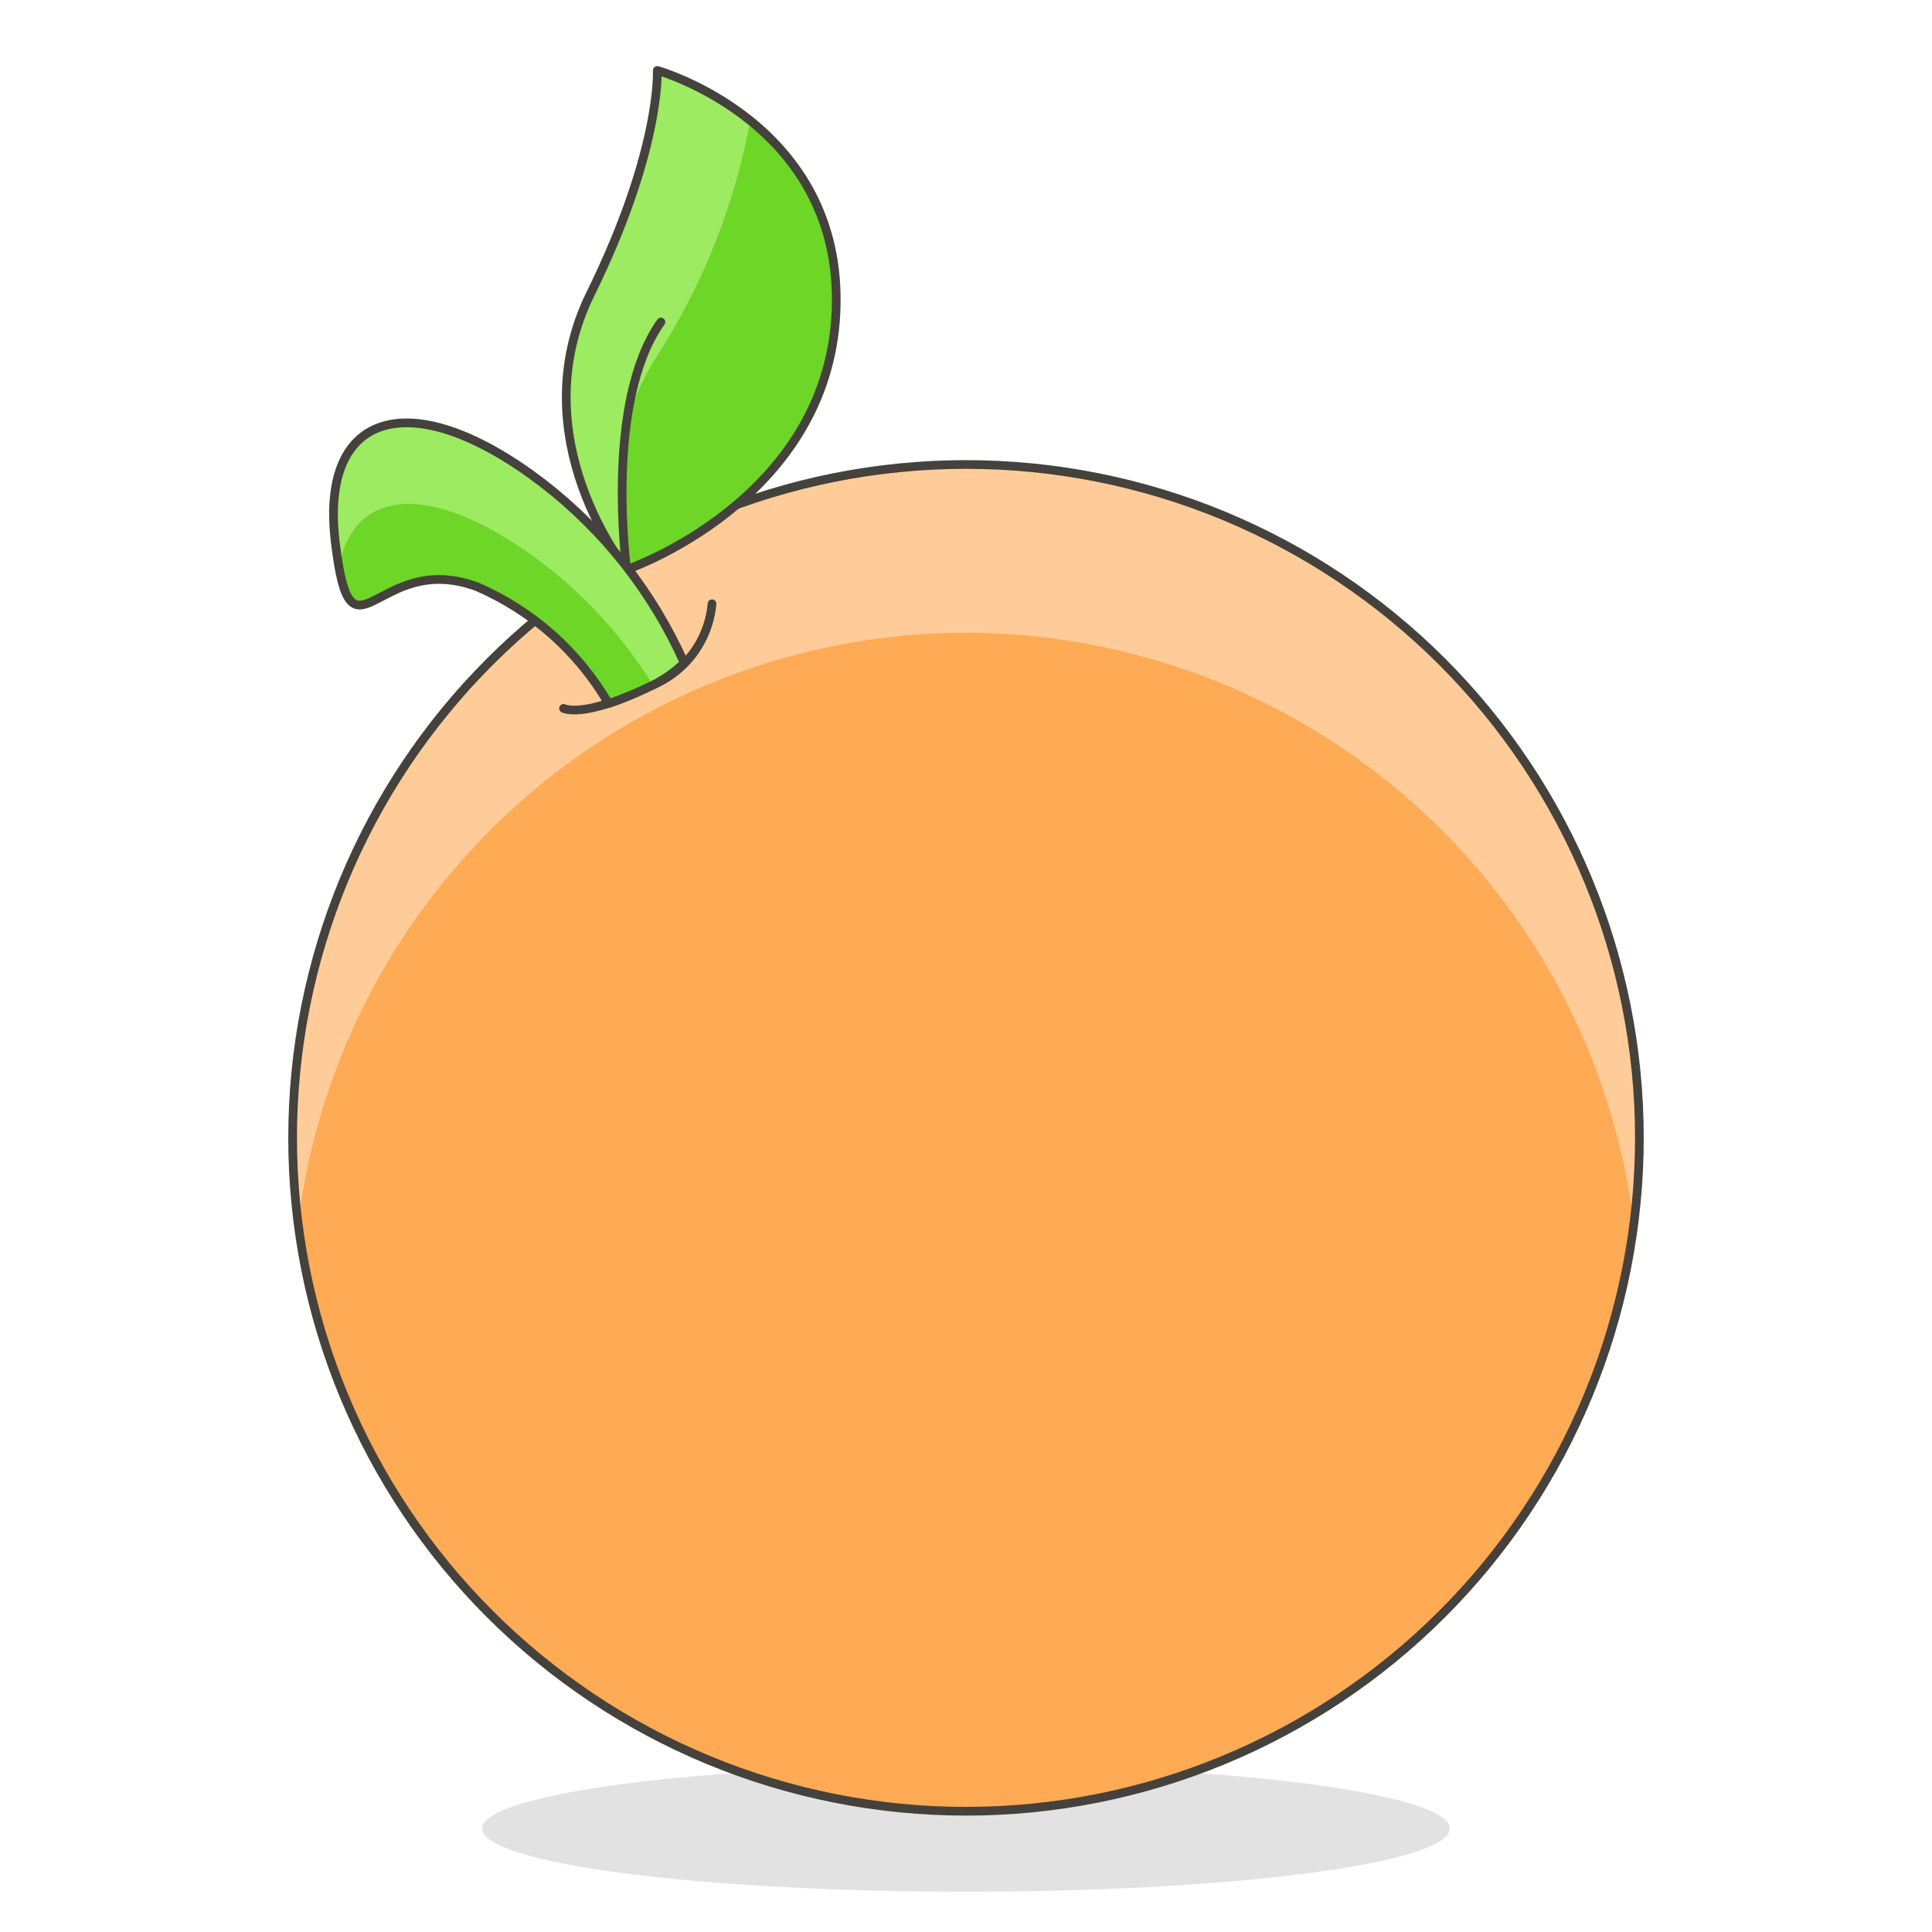 <svg width="222" height="222" viewBox="0 0 222 222" fill="none" xmlns="http://www.w3.org/2000/svg">
<path opacity="0.15" d="M55.407 210.114C55.407 211.067 56.845 212.012 59.639 212.892C62.433 213.773 66.528 214.574 71.69 215.248C76.852 215.922 82.981 216.457 89.726 216.822C96.47 217.187 103.699 217.375 111 217.375C118.3 217.375 125.53 217.187 132.274 216.822C139.019 216.457 145.148 215.922 150.31 215.248C155.472 214.574 159.567 213.773 162.361 212.892C165.155 212.012 166.592 211.067 166.592 210.114C166.592 208.188 160.735 206.341 150.31 204.979C139.884 203.618 125.744 202.852 111 202.852C96.256 202.852 82.116 203.618 71.69 204.979C61.264 206.341 55.407 208.188 55.407 210.114Z" fill="#45413C"/>
<path d="M33.624 130.749C33.624 140.91 35.625 150.972 39.514 160.359C43.402 169.747 49.102 178.277 56.287 185.462C63.472 192.647 72.002 198.347 81.389 202.235C90.777 206.124 100.839 208.125 111 208.125C121.161 208.125 131.223 206.124 140.611 202.235C149.998 198.347 158.528 192.647 165.713 185.462C172.898 178.277 178.598 169.747 182.486 160.359C186.375 150.972 188.376 140.91 188.376 130.749C188.376 110.227 180.224 90.546 165.713 76.035C151.202 61.525 131.521 53.373 111 53.373C90.479 53.373 70.798 61.525 56.287 76.035C41.776 90.546 33.624 110.227 33.624 130.749Z" fill="#FFAA54"/>
<path d="M111 72.705C129.837 72.725 148.021 79.612 162.146 92.076C176.27 104.54 185.366 121.726 187.729 140.415C188.132 137.208 188.348 133.981 188.376 130.749C188.376 110.227 180.224 90.546 165.713 76.035C151.202 61.525 131.521 53.373 111 53.373C90.479 53.373 70.798 61.525 56.287 76.035C41.776 90.546 33.624 110.227 33.624 130.749C33.652 133.981 33.868 137.208 34.271 140.415C36.634 121.726 45.73 104.54 59.854 92.076C73.979 79.612 92.163 72.725 111 72.705Z" fill="#FFCC99"/>
<path d="M33.624 130.749C33.624 140.91 35.625 150.972 39.514 160.359C43.402 169.747 49.102 178.277 56.287 185.462C63.472 192.647 72.002 198.347 81.389 202.235C90.777 206.124 100.839 208.125 111 208.125C121.161 208.125 131.223 206.124 140.611 202.235C149.998 198.347 158.528 192.647 165.713 185.462C172.898 178.277 178.598 169.747 182.486 160.359C186.375 150.972 188.376 140.91 188.376 130.749C188.376 110.227 180.224 90.546 165.713 76.035C151.202 61.525 131.521 53.373 111 53.373C90.479 53.373 70.798 61.525 56.287 76.035C41.776 90.546 33.624 110.227 33.624 130.749Z" stroke="#45413C" stroke-linecap="round" stroke-linejoin="round"/>
<path d="M72.011 65.444C72.011 65.444 59.709 50.32 67.849 33.763C75.989 17.205 75.526 8.094 75.526 8.094C75.526 8.094 97.032 14.106 96.061 35.844C95.09 57.581 72.011 65.444 72.011 65.444Z" fill="#6DD627"/>
<path d="M75.249 41.301C80.674 32.971 84.399 23.65 86.21 13.875C83.031 11.313 79.41 9.353 75.526 8.094C75.526 8.094 75.989 17.344 67.849 33.763C59.709 50.181 72.011 65.444 72.011 65.444L72.659 65.213C71.269 61.288 70.78 57.101 71.229 52.962C71.677 48.822 73.051 44.837 75.249 41.301Z" fill="#9CEB60"/>
<path d="M72.011 65.444C72.011 65.444 59.709 50.32 67.849 33.763C75.989 17.205 75.526 8.094 75.526 8.094C75.526 8.094 97.032 14.106 96.061 35.844C95.09 57.581 72.011 65.444 72.011 65.444Z" stroke="#45413C" stroke-linecap="round" stroke-linejoin="round"/>
<path d="M64.75 81.4C64.75 81.4 66.97 82.603 74.416 78.949C76.434 78.225 78.204 76.939 79.515 75.243C80.826 73.546 81.624 71.51 81.816 69.375" stroke="#45413C" stroke-linecap="round" stroke-linejoin="round"/>
<path d="M72.011 65.444C72.011 65.444 69.375 46.25 75.942 37" stroke="#45413C" stroke-linecap="round" stroke-linejoin="round"/>
<path d="M78.625 76.174C77.44 77.329 76.063 78.268 74.555 78.949C73.054 79.675 71.509 80.308 69.93 80.845C66.462 74.882 61.179 70.183 54.852 67.433C43.197 63.085 40.376 77.654 38.526 62.299C36.676 46.944 47.591 44.215 62.345 55.5C69.4 60.937 74.994 68.041 78.625 76.174Z" fill="#6DD627"/>
<path d="M78.625 76.174C77.539 77.176 76.326 78.031 75.017 78.718C71.721 73.381 67.491 68.681 62.53 64.843C50.366 55.593 40.977 55.593 38.989 64.843C38.989 64.103 38.989 63.316 38.665 62.484C37 46.898 47.591 44.215 62.345 55.5C69.4 60.937 74.994 68.041 78.625 76.174Z" fill="#9CEB60"/>
<path d="M78.625 76.174C77.44 77.329 76.063 78.268 74.555 78.949C73.054 79.675 71.509 80.308 69.93 80.845C66.462 74.882 61.179 70.183 54.852 67.433C43.197 63.085 40.376 77.654 38.526 62.299C36.676 46.944 47.591 44.215 62.345 55.5C69.4 60.937 74.994 68.041 78.625 76.174Z" stroke="#45413C" stroke-linecap="round" stroke-linejoin="round"/>
</svg>
